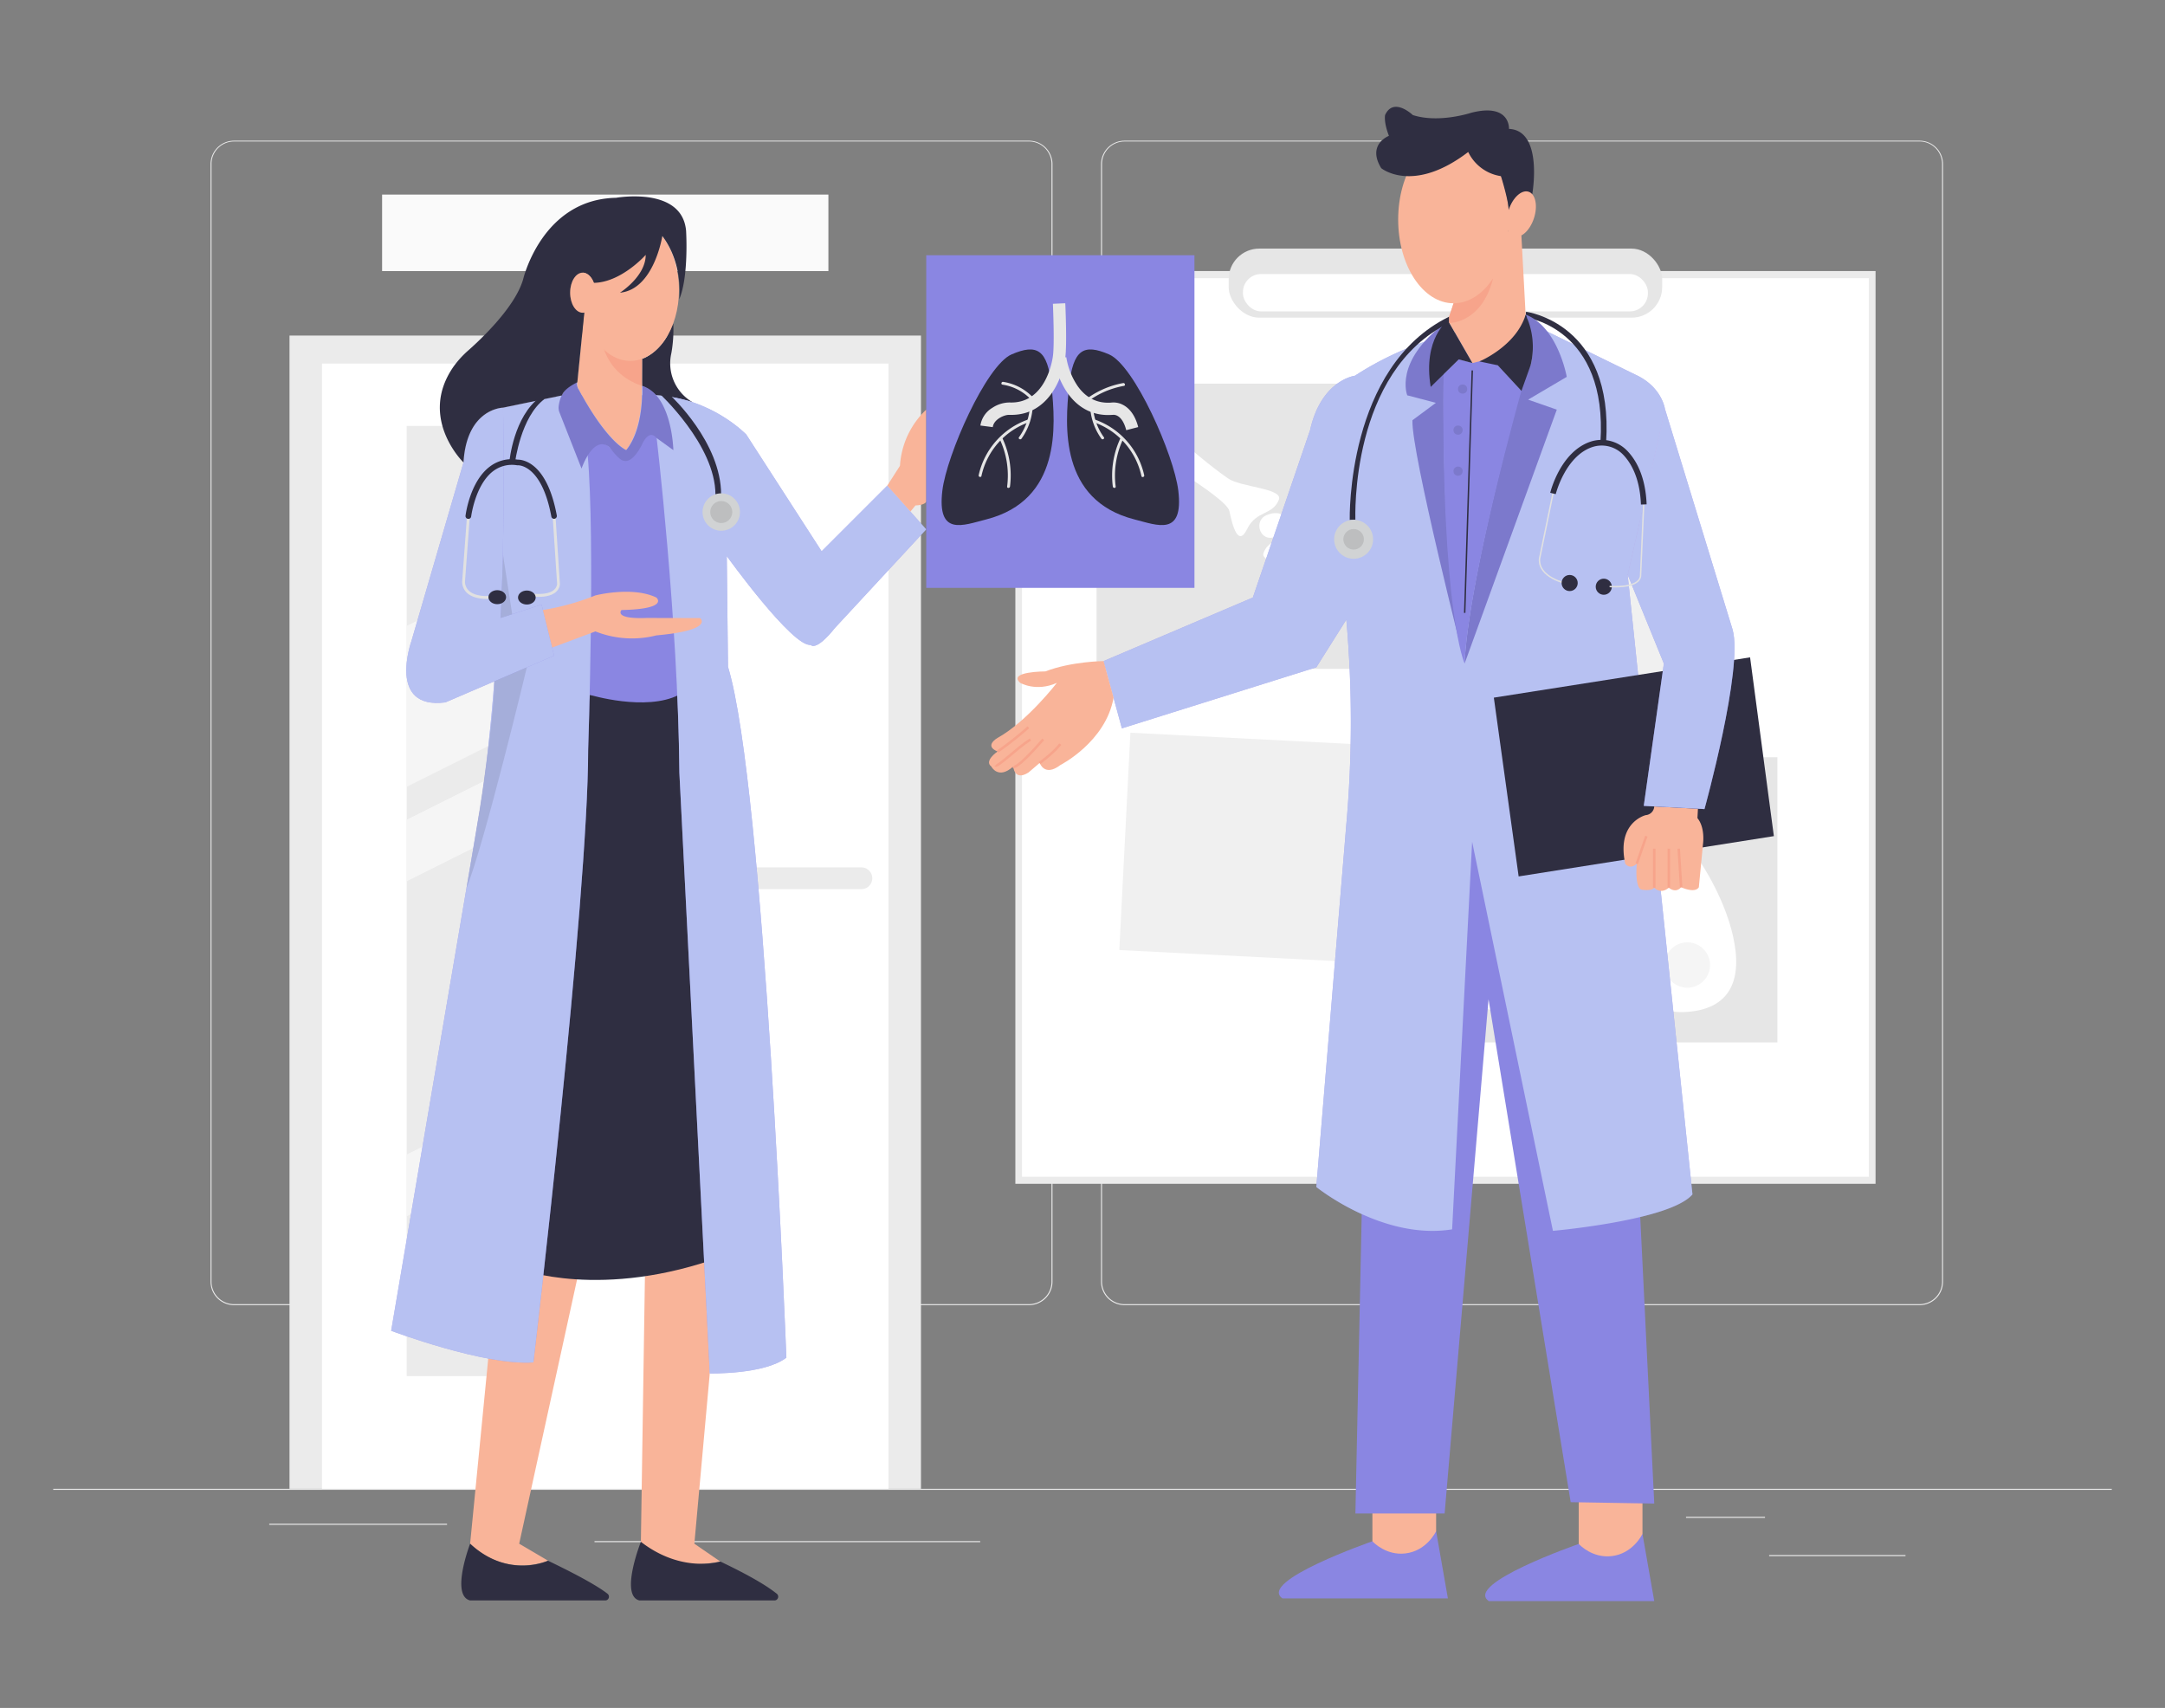 <svg id="a2b67f08-851c-405e-b5a2-eb36e85ca139" data-name="Layer 1" xmlns="http://www.w3.org/2000/svg" width="865.76" height="682.89" viewBox="0 0 865.76 682.89"><rect x="0" y="0" width="865.76" height="682.89" fill="#808080" stroke="none"/><g id="b1c52b99-47bc-4dec-bbe5-f886aeb14bfc" data-name="freepik--background-complete--inject-125"><rect x="21.29" y="595.27" width="823.19" height="0.41" fill="#ebebeb"/><rect x="707.46" y="621.76" width="54.53" height="0.41" fill="#ebebeb"/><rect x="552.29" y="626.24" width="14.31" height="0.41" fill="#ebebeb"/><rect x="674.22" y="606.48" width="31.59" height="0.41" fill="#ebebeb"/><rect x="107.66" y="609.25" width="71.11" height="0.41" fill="#ebebeb"/><rect x="193.43" y="609.25" width="10.42" height="0.41" fill="#ebebeb"/><rect x="237.74" y="616.19" width="154.23" height="0.41" fill="#ebebeb"/><path d="M411.48,521.84H93.58a9.4,9.4,0,0,1-9.38-9.4V65.56a9.39,9.39,0,0,1,9.38-9.31h317.9a9.4,9.4,0,0,1,9.4,9.4h0V512.44A9.4,9.4,0,0,1,411.48,521.84ZM93.58,56.57a9,9,0,0,0-9,9V512.44a9,9,0,0,0,9,9h317.9a9,9,0,0,0,9-9V65.56a9,9,0,0,0-9-9Z" fill="#ebebeb"/><path d="M767.61,521.84H449.69a9.41,9.41,0,0,1-9.4-9.4V65.56a9.41,9.41,0,0,1,9.4-9.31H767.61A9.39,9.39,0,0,1,777,65.56V512.44A9.39,9.39,0,0,1,767.61,521.84ZM449.69,56.57a9,9,0,0,0-9,9V512.44a9,9,0,0,0,9,9H767.61a9,9,0,0,0,9-9V65.56a9,9,0,0,0-9-9Z" fill="#ebebeb"/><rect x="115.77" y="134.17" width="252.52" height="461.1" fill="#ebebeb"/><rect x="152.8" y="77.8" width="178.47" height="30.59" fill="#fafafa"/><rect x="128.76" y="145.36" width="226.54" height="449.9" fill="#fff"/><path d="M344.46,346.81h-45.1a4.34,4.34,0,0,0-4.36,4.33v0h0a4.36,4.36,0,0,0,4.36,4.36h45.1a4.36,4.36,0,0,0,4.36-4.36h0A4.37,4.37,0,0,0,344.46,346.81Z" fill="#ebebeb"/><rect x="162.63" y="170.29" width="52.49" height="379.92" fill="#ebebeb"/><polygon points="215.12 224.01 162.63 250.25 162.63 314.61 215.12 288.37 215.12 224.01" fill="#f5f5f5"/><polygon points="215.12 301.5 162.63 327.75 162.63 352.39 215.12 326.15 215.12 301.5" fill="#f5f5f5"/><polygon points="215.12 435.42 162.63 461.65 162.63 486.29 215.12 460.05 215.12 435.42" fill="#f5f5f5"/><rect x="406.03" y="108.37" width="343.98" height="364.95" fill="#ebebeb"/><rect x="408.7" y="111.22" width="338.64" height="359.29" fill="#fff"/><rect x="461.69" y="283.78" width="86.99" height="110.9" transform="translate(140.67 826.48) rotate(-87.08)" fill="#f0f0f0"/><rect x="567.56" y="195.65" width="110.9" height="86.99" transform="translate(-23.56 73.98) rotate(-6.67)" fill="#f0f0f0"/><rect x="491.33" y="99.4" width="173.36" height="27.61" rx="12.23" fill="#e6e6e6"/><rect x="497.04" y="109.57" width="161.94" height="14.93" rx="7.23" fill="#fff"/><rect x="438.51" y="153.4" width="145.36" height="114.03" fill="#e6e6e6"/><path d="M458,166.91c-9.32-.31-10.31,5.16-6.67,8.47s39.08,23.16,40.3,29,3.51,14.55,7.1,7.11,10.34-5.45,12.69-11.74c1.65-4.54-15.39-4.94-20.4-8.5C476.28,180.92,463.42,167.11,458,166.91Z" fill="#fff"/><path d="M558.7,253.89c4.18,1.12,4.94-.94,1.28-4.23s-32.93-20.1-34.92-33.22c-.9-5.91-3.5-14.57-7.11-7.13s-10.32,5.46-12.68,11.75c-1.64,4.53,15.4,4.94,20.4,8.48C540.37,239.9,553.41,252.49,558.7,253.89Z" fill="#fff"/><path d="M514,211.53c3.11-3.44-1.2-8.4-7.64-5.5S505.65,220.88,514,211.53Z" fill="#fff"/><path d="M523.33,212c10.24,12.22,38.91,32.32,43,33.79s7.39,8.23-4.53.39-36.68-26.59-38.43-29.75S523.33,212,523.33,212Z" fill="#fff"/><rect x="565.41" y="302.77" width="145.36" height="114.03" fill="#e6e6e6"/><path d="M652.54,319.66c-12.56-.34-6.22,30.66-3.85,48s5.91,37.86,24.83,37,23.34-13.42,19.49-30.38C687.1,348.21,663.82,319.93,652.54,319.66Z" fill="#fff"/><path d="M623.65,319.66c12.54-.34,6.2,30.66,3.85,48s-5.91,37.86-24.83,37-23.34-13.42-19.49-30.38C589.07,348.21,612.34,319.93,623.65,319.66Z" fill="#fff"/><path d="M651.09,344.61a3.63,3.63,0,0,1-1.73-.45c-.61-.34-14.81-8.54-14.81-28.71a3.55,3.55,0,0,1,7.09,0c0,15.89,10.75,22.28,11.21,22.54a3.53,3.53,0,0,1-1.76,6.58Z" fill="#fff"/><path d="M625.1,344.61a3.55,3.55,0,0,1-1.77-6.59c.51-.29,11.22-6.68,11.22-22.54a3.55,3.55,0,0,1,7.09,0c0,20.17-14.21,28.37-14.82,28.72A3.55,3.55,0,0,1,625.1,344.61Z" fill="#fff"/><path d="M665.68,385.78a9.07,9.07,0,1,0,9.09-9h0A9.07,9.07,0,0,0,665.68,385.78Z" fill="#f5f5f5"/><path d="M617.05,350.45c-1.54,4.78-.84,9.25,1.54,10s5.55-2.49,7.08-7.25.84-9.25-1.55-10S618.58,345.69,617.05,350.45Z" fill="#f5f5f5"/></g><path d="M188,617.22l11.18-114.28,31.59,8.6L207.62,617.22,219.15,624A29.23,29.23,0,0,1,188,617.22Z" fill="#f9b499"/><path d="M257.9,510.28l-1.63,106.94s7.46,11.67,31.77,7.13l-10.37-7.13,6.16-68.08,1.36-45.53Z" fill="#f9b499"/><path d="M256.72,143.48s8.09-2.33,12.52-14.21a54,54,0,0,1-.77,11.94,18,18,0,0,0,7.5,19c.34.22.7.44,1.08.65,0,0-8.94-2.74-14.62-2.74a22.14,22.14,0,0,0-5.71-3.83Z" fill="#2f2e41"/><path d="M207.62,507.38s33,12.75,81.74-5.25L271.53,277.8H235.8Z" fill="#2f2e41"/><path d="M235.8,277.8s22.46,6.83,35.73,0l-4.79-100.12L263.4,165,233,173.73l-5,64.67Z" fill="#8a86e2"/><path d="M262.43,173.73s8.75,73.91,9.24,135.18l12.16,240.23s21.88.49,30.63-6.32c0,0-8.75-228.56-23.34-276.21l-.49-44.26s26.26,36.48,33.56,35.5c0,0,1.94,2.92,9.72-6.8l36.48-39.39-15.57-17.51-26.26,26.26-30.14-46.68s-14.11-14.73-36-15.63H224.65L201.16,163s1.21,95.87-9.24,160.47l-35.5,208.62s37.44,14.1,56.89,12.64c0,0,21.89-185.27,21.89-244.92,0,0,2.86-84.29-.21-118,0,0,3.63-7.5,8.76-3,0,0,4.27,5.11,6,4.62,0,0,3.82,0,6.93-7C256.72,176.4,258.73,170.33,262.43,173.73Z" fill="#8a86e2"/><path d="M262.43,173.73s8.75,73.91,9.24,135.18l12.16,240.23s21.88.49,30.63-6.32c0,0-8.75-228.56-23.34-276.21l-.49-44.26s26.26,36.48,33.56,35.5c0,0,1.94,2.92,9.72-6.8l36.48-39.39-15.57-17.51-26.26,26.26-30.14-46.68s-14.11-14.73-36-15.63H224.65L201.16,163s1.21,95.87-9.24,160.47l-35.5,208.62s37.44,14.1,56.89,12.64c0,0,21.89-185.27,21.89-244.92,0,0,2.86-84.29-.21-118,0,0,3.63-7.5,8.76-3,0,0,4.27,5.11,6,4.62,0,0,3.82,0,6.93-7C256.72,176.4,258.73,170.33,262.43,173.73Z" fill="#d5e7fd" opacity="0.6"/><path d="M548.81,616.25s-46.15,16-35.94,22.85H579l-4.71-26.88Z" fill="#8a86e2"/><path d="M631.32,617.32s-46.15,16-35.93,22.86h66.13l-4.71-26.89Z" fill="#8a86e2"/><path d="M574.29,612.22c-.22.47-3.92,7.92-12.31,8.89-7.59.88-12.63-4.29-13.17-4.86V601.17h25.48Z" fill="#f9b499"/><path d="M656.81,613.29c-.22.47-3.93,7.92-12.31,8.89-7.59.88-12.63-4.29-13.18-4.86V592.91h25.49Z" fill="#f9b499"/><polygon points="542.01 605.14 577.69 605.14 595.25 399.53 628.1 600.61 661.52 601.17 647.93 323.5 547.67 336.66 542.01 605.14" fill="#8a86e2"/><path d="M441.3,264.32l7.33,26.9,77.75-24.41,12-19.05a465,465,0,0,1,0,81.83l-12,145s26.41,21.43,54.31,16.94l8-154.95L621,492.13s46.84-4.1,55.8-14.57l-25.9-247.62,14.94-66.15s-1-9.08-12-14.06L612.07,129.3s-35.87-1.49-70.25,20.93c0,0-13.45,1.63-17.93,21.74L501,238.91Z" fill="#8a86e2"/><path d="M441.3,264.32l7.33,26.9,77.75-24.41,12-19.05a465,465,0,0,1,0,81.83l-12,145s26.41,21.43,54.31,16.94l8-154.95L621,492.13s46.84-4.1,55.8-14.57l-25.9-247.62,14.94-66.15s-1-9.08-12-14.06L612.07,129.3s-35.87-1.49-70.25,20.93c0,0-13.45,1.63-17.93,21.74L501,238.91Z" fill="#d5e7fd" opacity="0.6"/><path d="M642.26,177l-2.26-.15c3-45.68-29.72-49.91-30-49.95l.26-2.26C610.56,124.72,645.41,129.22,642.26,177Z" fill="#2f2e41"/><path d="M233.59,125l-2.79,27.86a4.94,4.94,0,0,0,.57,2.85c2.46,4.56,10.86,19.31,19,24.26,0,0,7.27-8.18,6.23-27.46l.1-9Z" fill="#f9b499"/><path d="M288.37,197.8H286.1c0-19.94-22.5-40.57-22.7-40.76l4.23.6C268.47,158.42,288.37,176.87,288.37,197.8Z" fill="#2f2e41"/><path d="M205.93,185l-2.26-.21c.07-.75,1.8-18.25,12.22-25.93l1.89.66C208.19,166.61,206,184.84,205.93,185Z" fill="#2f2e41"/><path d="M215.49,238.63a21.64,21.64,0,0,1-2.5-.15l.17-1.13c.09,0,8.78,1.21,9.63-3.76L221,206.34l1.13-.07,1.78,27.37v.06C223.26,237.94,218.51,238.63,215.49,238.63Z" fill="#e1e1e1"/><ellipse cx="210.68" cy="238.91" rx="3.53" ry="2.8" fill="#2f2e41"/><path d="M201.16,163s-14.68.35-15.81,21.88L164.53,256.3s-9.84,27.53,13.55,24.54l43.5-18.69-5-20.44-16.34,5.36S202.08,212.24,201.16,163Z" fill="#8a86e2"/><path d="M201.16,163s-14.68.35-15.81,21.88L164.53,256.3s-9.84,27.53,13.55,24.54l43.5-18.69-5-20.44-16.34,5.36S202.08,212.24,201.16,163Z" fill="#d5e7fd" opacity="0.6"/><path d="M210.68,266.83s-16.91,70.46-24.14,88.28c0,0,11-61.42,11.14-82.69Z" opacity="0.1"/><polygon points="200.22 247.07 201.19 222.05 204.81 245.56 200.22 247.07" opacity="0.1"/><path d="M217.1,243.9a97.83,97.83,0,0,0,21-5.84s14.72-3.77,24.37.85c0,0,5.4,4.59-13.94,5,0,0-3.45,3.7,10.07,3.17l21.38.05s5.88,4.82-17.51,6.92a39.63,39.63,0,0,1-24.37-1.59l-17.27,6.45Z" fill="#f9b499"/><path d="M354.82,194.15l5.07-7.92a33.7,33.7,0,0,1,10.5-22.44v36.75s-.26,1.39-4.31,1.55l-2,2.44Z" fill="#f9b499"/><rect x="370.39" y="102.05" width="107.26" height="133" fill="#8a86e2"/><path d="M453.65,207.68c9.29,2.37,19.73,6.85,17.54-11.51-1.69-14.17-17.51-50.07-27.67-54.46s-14.4-2.07-16,12.71C425.9,170.14,423.59,200,453.65,207.68Z" fill="#2f2e41"/><path d="M450.37,172l4.79-1.24c-1.45-5.62-4.24-8-6.32-9a8,8,0,0,0-4.59-.78c-5.43.36-9.89-1.83-13.25-6.54a28.42,28.42,0,0,1-4.6-11.63l-4.89.67A33.14,33.14,0,0,0,427,157.29c4.39,6.15,10.53,9.12,17.74,8.59l.28,0C445.53,165.78,448.75,165.69,450.37,172Z" fill="#e6e6e6"/><path d="M435.9,161.1a24.1,24.1,0,0,0,4.53,14.3c.43.6,1.43,0,1-.58a23.14,23.14,0,0,1-4.38-13.72.58.58,0,0,0-1.15,0Z" fill="#e6e6e6"/><path d="M437.51,168.86a29.39,29.39,0,0,1,18.93,21.47c.15.73,1.27.42,1.12-.31a30.56,30.56,0,0,0-19.74-22.27c-.71-.24-1,.87-.31,1.11Z" fill="#e6e6e6"/><path d="M448.13,175.05A35.06,35.06,0,0,0,445,194.53c.09.73,1.25.74,1.15,0a34.07,34.07,0,0,1,2.95-18.9c.32-.67-.68-1.26-1-.58Z" fill="#e6e6e6"/><path d="M394.37,207.68c-9.29,2.37-19.72,6.85-17.53-11.51,1.69-14.17,17.51-50.07,27.66-54.46s14.41-2.07,16,12.71C422.13,170.14,424.44,200,394.37,207.68Z" fill="#2f2e41"/><path d="M397,170.78c.4-3.19,4.73-5,6.56-4.9.3,0,.61,0,.91,0,14.5,0,20.35-14.24,21.52-22.82.74-5.46.05-21.15,0-21.82l-4.94.22c0,.16.71,15.92,0,20.93-.26,2-3,19.1-17.33,18.53a12.62,12.62,0,0,0-6.86,2.12,10,10,0,0,0-4.81,7.1Z" fill="#e6e6e6"/><path d="M411.86,161.1a23.14,23.14,0,0,1-4.38,13.72c-.43.6.57,1.18,1,.58A24.18,24.18,0,0,0,413,161.1a.58.58,0,0,0-1.16,0Z" fill="#e6e6e6"/><path d="M411.1,167.75A30.52,30.52,0,0,0,391.36,190c-.16.73,1,1,1.11.31a29.39,29.39,0,0,1,18.93-21.47c.7-.24.4-1.36-.3-1.11Z" fill="#e6e6e6"/><path d="M399.79,175.63a34.07,34.07,0,0,1,2.95,18.9c-.1.74,1.06.73,1.15,0a35.06,35.06,0,0,0-3.11-19.48c-.31-.68-1.31-.09-1,.58Z" fill="#e6e6e6"/><path d="M449.09,153.17A35.34,35.34,0,0,0,433,160.65c-.58.47.24,1.28.82.81a34.08,34.08,0,0,1,15.63-7.17c.73-.13.42-1.25-.31-1.12Z" fill="#e6e6e6"/><path d="M413.55,159.42a20.73,20.73,0,0,0-12.39-6.74c-.73-.11-1,1-.31,1.11a19.72,19.72,0,0,1,11.88,6.45c.49.56,1.31-.26.82-.82Z" fill="#e6e6e6"/><path d="M585.67,265.32l36.87-101.53-11.46-4,15.44-9.11s-3.48-19.93-16.44-24.91c0,0,4.49,11,2,20.21a69,69,0,0,0-6,17.77S587.16,232.93,585.67,265.32Z" fill="#8a86e2"/><path d="M585.67,265.32l36.87-101.53-11.46-4,15.44-9.11s-3.48-19.93-16.44-24.91c0,0,4.49,11,2,20.21a69,69,0,0,0-6,17.77S587.16,232.93,585.67,265.32Z" opacity="0.1"/><path d="M574.21,161.06l-11.46-3s-5.48-13.4,15-28.82c0,0-3.49,92.69,8,136,0,0-21.43-84.31-20.93-97.21Z" fill="#8a86e2"/><path d="M574.21,161.06l-11.46-3s-5.48-13.4,15-28.82c0,0-3.49,92.69,8,136,0,0-21.43-84.31-20.93-97.21Z" opacity="0.1"/><path d="M577.26,149.65l6.08-6,5.45,1.45,10.52-4.64-.4,5.55,9.48,10.25s-21.16,75.06-22.72,109C585.67,265.32,576.27,245.05,577.26,149.65Z" fill="#8a86e2"/><rect x="538.74" y="196.3" width="96.98" height="0.57" transform="translate(372.4 777.38) rotate(-88.21)" fill="#2f2e41"/><circle cx="584.88" cy="155.56" r="1.83" opacity="0.1"/><circle cx="583.06" cy="171.97" r="1.83" opacity="0.1"/><circle cx="583.06" cy="188.38" r="1.83" opacity="0.1"/><path d="M608.39,94.16l1.69,31.65c-4.71,17-21.29,19.33-21.29,19.33l-9.79-17,2.27-6.85,22-29Z" fill="#f9b499"/><path d="M539.74,207.89c0-.61-1.33-61.23,39.76-81.28v2.52C539.76,148.52,542,207.19,542,207.79Z" fill="#2f2e41"/><circle cx="541.3" cy="215.63" r="7.79" fill="#d1d3d4"/><circle cx="541.3" cy="215.63" r="4.11" opacity="0.1"/><path d="M441.3,264.32s-12.95.13-23.25,4.13c0,0-15.27,0-10.07,4.58,0,0,6.35,3.72,14.65,0,0,0-11.91,15.45-23.7,22,0,0-5.67,3.15,0,5.44,0,0-5.56,3.72-2.52,6,0,0,2.75,5.44,8.76,0,0,0,.42,6,6.08,2.42l4.51-3.85s1.91,5.72,8.25.86c0,0,18.18-9.24,21.29-26.94Z" fill="#f9b499"/><polygon points="607.29 350.42 597.37 278.94 699.84 262.83 709.35 334.31 607.29 350.42" fill="#2f2e41"/><path d="M626.47,233.6c-.12,0-11.69-2.4-11.11-10.21l5.39-26.15.55.12-5.38,26.11c-.54,7.27,10.55,9.55,10.66,9.58Z" fill="#e1e1e1"/><path d="M572.12,154.7l11.22-11,5.45,1.45-9.79-17S568.91,135.21,572.12,154.7Z" fill="#2f2e41"/><path d="M591.61,144.51s14.71-6.09,18.47-18.7a30.42,30.42,0,0,1,2,20.21l-3.68,10.28-9.48-10.25Z" fill="#2f2e41"/><circle cx="627.69" cy="233.11" r="3.22" fill="#2f2e41"/><circle cx="641.33" cy="234.59" r="3.22" fill="#2f2e41"/><path d="M194.53,239.48c-1.65,0-5.37-.26-7.72-2.36a6.12,6.12,0,0,1-2-4.53l1.94-26.33,1.13.09-1.94,26.26a5,5,0,0,0,1.65,3.66c2.66,2.39,7.66,2.06,7.71,2l.08,1.13A7.66,7.66,0,0,1,194.53,239.48Z" fill="#e1e1e1"/><ellipse cx="198.85" cy="238.77" rx="3.53" ry="2.8" fill="#2f2e41"/><path d="M230.8,152.86s-6.34,1.27-7.39,9.52a4.92,4.92,0,0,0,.3,2.46l8.85,22.5s4.62-13.76,11.19-8.51c0,0,4.06,5.67,6,5.43,0,0,3,1.24,7-6.54,0,0,2.55-6.32,5.71-2.67l6.81,4.92s-.48-22.05-12.52-25.7c0,0,1.08,16.63-6.33,25.7,0,0-7.53-2.89-19-24.26A4.11,4.11,0,0,1,230.8,152.86Z" fill="#8a86e2"/><path d="M230.8,152.86s-6.34,1.27-7.39,9.52a4.92,4.92,0,0,0,.3,2.46l8.85,22.5s4.62-13.76,11.19-8.51c0,0,4.06,5.67,6,5.43,0,0,3,1.24,7-6.54,0,0,2.55-6.32,5.71-2.67l6.81,4.92s-.48-22.05-12.52-25.7c0,0,1.08,16.63-6.33,25.7,0,0-7.53-2.89-19-24.26A4.11,4.11,0,0,1,230.8,152.86Z" opacity="0.1"/><path d="M221.58,207.44a1.12,1.12,0,0,1-1.11-.93c-3.87-20.9-13.28-20.5-13.38-20.47h-.26a12.42,12.42,0,0,0-9.64,2.35c-7.13,5.44-8.75,17.94-8.77,18.07a1.12,1.12,0,0,1-1.26,1,1.14,1.14,0,0,1-1-1.26c.07-.55,1.74-13.56,9.64-19.59A14.56,14.56,0,0,1,207,183.77c1.44,0,11.61.4,15.66,22.33a1.14,1.14,0,0,1-.91,1.32A.75.75,0,0,1,221.58,207.44Z" fill="#2f2e41"/><circle cx="288.42" cy="204.73" r="7.48" fill="#d1d3d4"/><circle cx="288.42" cy="204.73" r="4.41" opacity="0.1"/><path d="M188,617.22s-7.95,20.75,0,22.69h54a1.5,1.5,0,0,0,.93-2.69c-2.9-2.27-9.38-6.29-23.78-13.19C219.15,624,203.43,631.48,188,617.22Z" fill="#2f2e41"/><path d="M256.28,616.46s-8.52,21.51-.58,23.45h54a1.51,1.51,0,0,0,.93-2.69c-2.9-2.27-8.17-6-22.57-12.87C288,624.35,272.73,629.2,256.28,616.46Z" fill="#2f2e41"/><path d="M256.72,154.27V143.48s-10.15-3-16.64-10.76C240.08,132.72,240.24,148.84,256.72,154.27Z" fill="#f7a48b"/><ellipse cx="252.05" cy="115.88" rx="19.48" ry="28.42" fill="#f9b499"/><path d="M185.35,184.91s-18.36-17.8-3.93-38.4a38.44,38.44,0,0,1,6-6.54c5.16-4.57,18.65-17.34,21.78-28.32,0,0,7.5-32,37.15-32.56,0,0,26.31-4.73,28,13.08,0,0,1.18,18.37-2.75,27.56,0,0,1.83-14-6.75-25.36,0,0-3.3,21.35-16.94,22.66,0,0,10.3-6.49,10.3-15.12,0,0-9.72,11-20.73,11.18,0,0-1.11-3.67-4.39-4.08,0,0-1.76,9.15.57,16l-2.79,27.86s-5.13,2.25-6.15,5.24L201.16,163S186.61,163.25,185.35,184.91Z" fill="#2f2e41"/><ellipse cx="233.02" cy="117.03" rx="5.04" ry="8.02" fill="#f9b499"/><path d="M581.27,121.26l-1.77,5.35v2.52s13,.37,17.59-17.92Z" fill="#f7a48b"/><ellipse cx="581.27" cy="87.78" rx="22.16" ry="33.48" fill="#f9b499"/><path d="M555.42,54.31s-8.93,3.38-3.08,12.93c0,0,12.62,10.46,34.78-6.47a17.35,17.35,0,0,0,13.1,9.66s3,9.69,3.1,13.52l9.41-6.31s4.55-25.48-9.3-26.1c0,0,.62-10.46-15.08-6.46,0,0-12.93,4.31-23.39.92,0,0-7.69-7.39-11.08,0C553.88,46,553.26,48.77,555.42,54.31Z" fill="#2f2e41"/><ellipse cx="608.39" cy="85.6" rx="9.39" ry="5.32" transform="translate(338.85 637.7) rotate(-71.99)" fill="#f9b499"/><path d="M398.93,300.5a136.11,136.11,0,0,0,12.32-9.73" fill="none" stroke="#f7a48b" stroke-miterlimit="10"/><path d="M398.06,306c.76,1,8.55-6.92,14-10.32" fill="none" stroke="#f7a48b" stroke-miterlimit="10"/><path d="M405.17,306.51s.8,2,12-10.88" fill="none" stroke="#f7a48b" stroke-miterlimit="10"/><path d="M424,297.52s-1.94,2.83-8.25,7.56" fill="none" stroke="#f7a48b" stroke-miterlimit="10"/><path d="M661.52,322.44a3.69,3.69,0,0,1-3.39,3.47s-11.82,2.81-8.21,19.43c0,0,1.8,2.6,4.6,0,0,0-1,10.61,2.4,10.41,0,0,3.39.6,4.6-.8,0,0,2.41,2.8,5.82,0,0,0,2.66,2.4,4.93-.2,0,0,5.48,2.6,7.08,0L681,337.53s1-6.48-2.21-10.42l.2-3.75Z" fill="#f9b499"/><line x1="661.52" y1="354.95" x2="661.52" y2="339.32" fill="none" stroke="#f7a48b" stroke-miterlimit="10"/><line x1="667.34" y1="354.95" x2="667.34" y2="339.32" fill="none" stroke="#f7a48b" stroke-miterlimit="10"/><line x1="672.27" y1="354.75" x2="671.3" y2="339.32" fill="none" stroke="#f7a48b" stroke-miterlimit="10"/><line x1="654.52" y1="345.34" x2="658.35" y2="334.33" fill="none" stroke="#f7a48b" stroke-miterlimit="10"/><path d="M657.32,322.22l24.28,1.28s15.65-56.49,11.22-71.84l-26.94-87.87-14.94,66.15,14.42,35.38Z" fill="#8a86e2"/><path d="M657.32,322.22l24.28,1.28s15.65-56.49,11.22-71.84l-26.94-87.87-14.94,66.15,14.42,35.38Z" fill="#d5e7fd" opacity="0.6"/><path d="M645.92,234.87c-1.25,0-2.14-.07-2.26-.08l0-.56c.12,0,11.42.89,12.1-3.89L657,201.67l.57,0-1.25,28.7C655.8,234.33,649.42,234.87,645.92,234.87Z" fill="#e1e1e1"/><path d="M656.19,201.73c-.42-11-4.22-17-7.32-20.14a11.91,11.91,0,0,0-12.3-2.78c-10.65,3.72-14.41,18.61-14.44,18.76l-2.21-.54c.16-.66,4.1-16.24,15.9-20.37A14.2,14.2,0,0,1,650.47,180c3.4,3.39,7.54,9.91,8,21.65Z" fill="#2f2e41"/></svg>